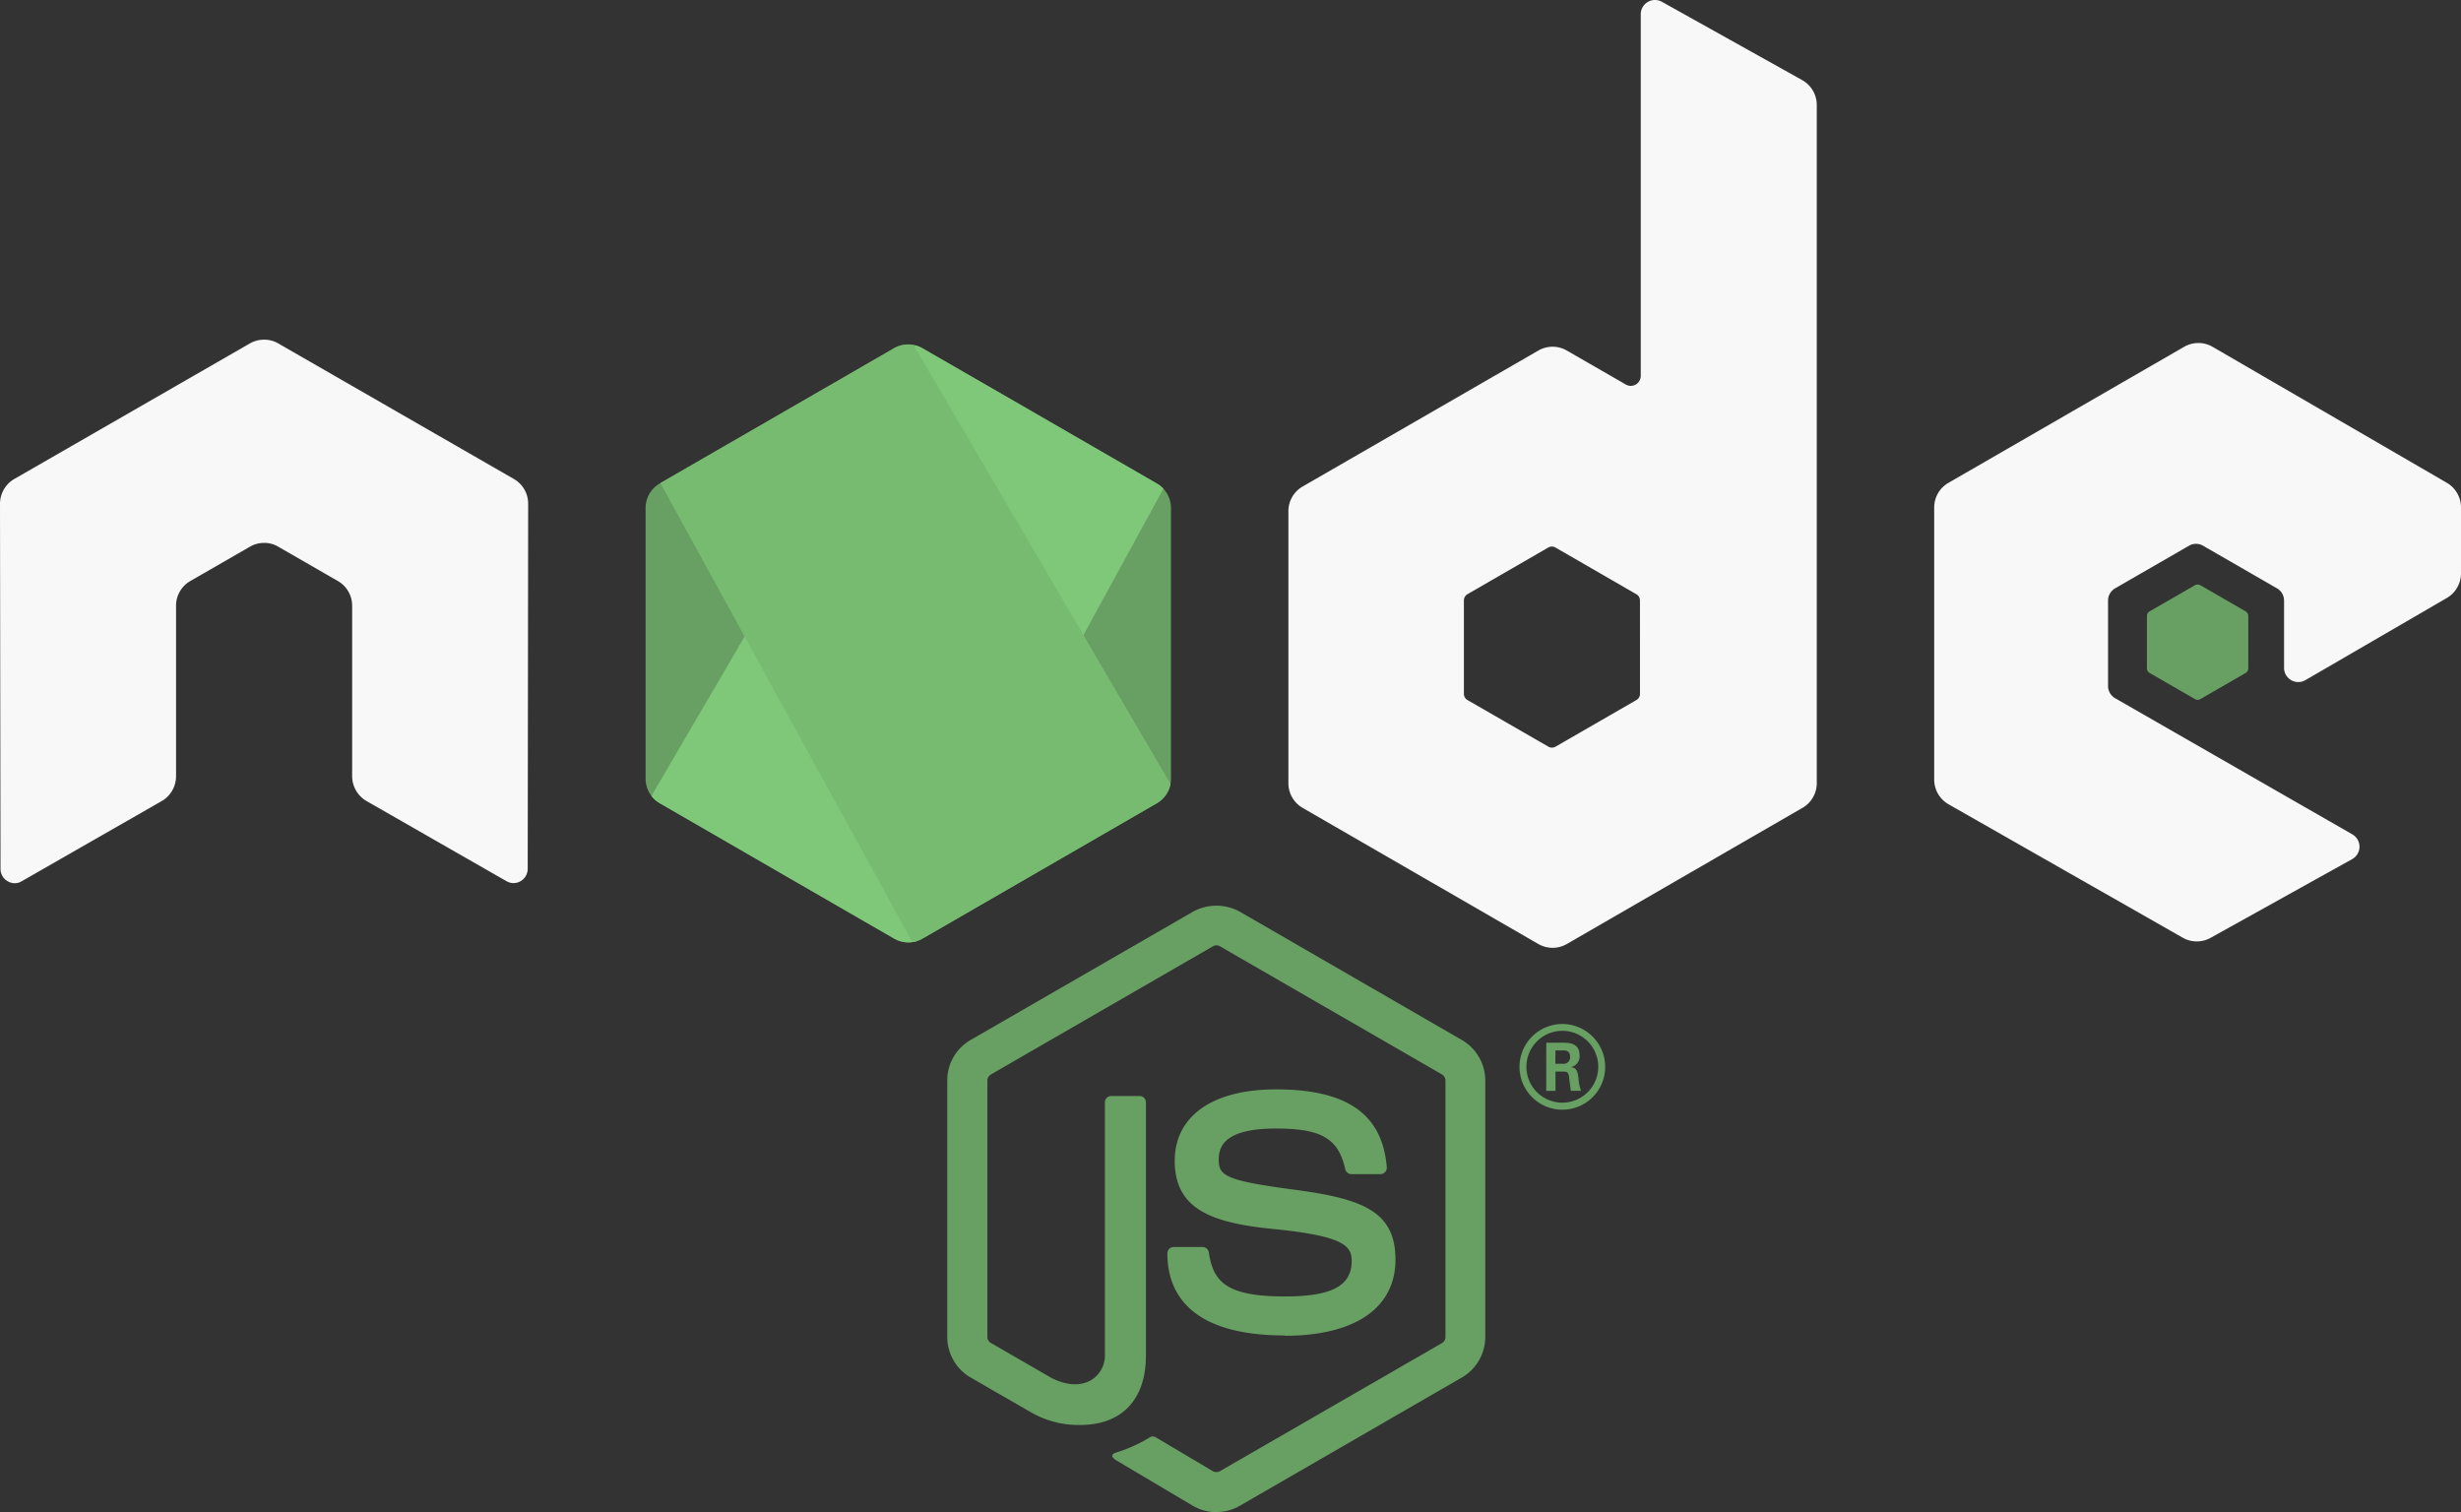 <svg xmlns="http://www.w3.org/2000/svg" viewBox="0 0 128.603 79.022">
  <rect x="0" y="0" width="128.603" height="79.022" fill="#333333" stroke="none"/>
  <g id="Group_2168" data-name="Group 2168" transform="translate(-15192.574 -8311.118)">
    <g id="Group_2010" data-name="Group 2010" transform="translate(15242.074 8358.446)">
      <path id="Path_665" data-name="Path 665" d="M184.336,193.6a2.444,2.444,0,0,1-1.218-.326l-3.877-2.3c-.579-.324-.3-.438-.105-.5a7.825,7.825,0,0,0,1.753-.8.294.294,0,0,1,.289.02l2.979,1.768a.393.393,0,0,0,.36,0l11.614-6.7a.366.366,0,0,0,.177-.314v-13.4a.373.373,0,0,0-.18-.32l-11.609-6.7a.357.357,0,0,0-.358,0l-11.607,6.7a.37.37,0,0,0-.184.317v13.4a.358.358,0,0,0,.18.311l3.18,1.837c1.727.863,2.782-.154,2.782-1.177V172.187a.331.331,0,0,1,.337-.334h1.471a.333.333,0,0,1,.334.334V185.42c0,2.3-1.256,3.625-3.439,3.625a4.979,4.979,0,0,1-2.677-.727l-3.047-1.756a2.456,2.456,0,0,1-1.218-2.119v-13.4a2.44,2.44,0,0,1,1.218-2.116l11.626-6.707a2.546,2.546,0,0,1,2.442,0l11.611,6.71a2.45,2.45,0,0,1,1.218,2.116v13.4a2.457,2.457,0,0,1-1.218,2.116l-11.611,6.707a2.441,2.441,0,0,1-1.224.326" transform="translate(-170.273 -161.907)" fill="#689f63" />
      <path id="Path_666" data-name="Path 666" d="M215.989,199.442c-5.082,0-6.147-2.333-6.147-4.289a.334.334,0,0,1,.336-.334h1.5a.336.336,0,0,1,.331.284c.227,1.529.9,2.3,3.974,2.3,2.448,0,3.489-.553,3.489-1.851,0-.747-.3-1.3-4.1-1.674-3.18-.314-5.146-1.015-5.146-3.558,0-2.343,1.977-3.738,5.288-3.738,3.718,0,5.561,1.291,5.794,4.064a.338.338,0,0,1-.09.259.346.346,0,0,1-.247.108h-1.509a.333.333,0,0,1-.326-.262c-.363-1.608-1.241-2.122-3.628-2.122-2.672,0-2.983.93-2.983,1.628,0,.846.366,1.093,3.971,1.57,3.57.474,5.265,1.142,5.265,3.651,0,2.529-2.111,3.98-5.791,3.98m14.146-14.213h.39a.338.338,0,0,0,.381-.355c0-.343-.236-.343-.366-.343h-.4Zm-.474-1.1h.863c.3,0,.878,0,.878.663a.577.577,0,0,1-.474.616c.346.023.369.25.416.57a2.453,2.453,0,0,0,.131.663h-.532c-.015-.116-.1-.756-.1-.791-.035-.142-.084-.212-.262-.212h-.439v1.006h-.485Zm-1.038,1.25a1.877,1.877,0,1,0,1.869-1.872,1.879,1.879,0,0,0-1.869,1.872m4.117.009a2.239,2.239,0,1,1-2.238-2.238,2.245,2.245,0,0,1,2.238,2.238" transform="translate(-198.339 -176.982)" fill="#689f63" />
    </g>
    <path id="Path_667" data-name="Path 667" d="M27.6,26.324a1.487,1.487,0,0,0-.744-1.292L14.542,17.947a1.438,1.438,0,0,0-.677-.195h-.127a1.463,1.463,0,0,0-.68.195L.745,25.032A1.5,1.5,0,0,0,0,26.326L.027,45.408A.733.733,0,0,0,.4,46.05a.7.7,0,0,0,.738,0l7.32-4.192A1.5,1.5,0,0,0,9.2,40.568V31.653a1.483,1.483,0,0,1,.743-1.288l3.116-1.795a1.479,1.479,0,0,1,.744-.2,1.452,1.452,0,0,1,.74.2l3.115,1.794a1.484,1.484,0,0,1,.744,1.288v8.914a1.506,1.506,0,0,0,.746,1.291l7.315,4.189a.727.727,0,0,0,.744,0,.747.747,0,0,0,.369-.642ZM85.7,36.26a.37.37,0,0,1-.186.322l-4.229,2.438a.373.373,0,0,1-.371,0l-4.23-2.438a.368.368,0,0,1-.186-.322V31.377a.374.374,0,0,1,.183-.323l4.227-2.442a.376.376,0,0,1,.375,0l4.23,2.442a.371.371,0,0,1,.186.323ZM86.846.094a.744.744,0,0,0-1.106.65v18.9a.52.52,0,0,1-.78.451l-3.084-1.777a1.485,1.485,0,0,0-1.486,0L68.071,25.424a1.484,1.484,0,0,0-.744,1.285V40.93a1.489,1.489,0,0,0,.744,1.288l12.318,7.114a1.493,1.493,0,0,0,1.488,0l12.317-7.117a1.491,1.491,0,0,0,.744-1.288V5.484a1.491,1.491,0,0,0-.765-1.3Zm41.018,31.154a1.487,1.487,0,0,0,.739-1.286V26.516a1.488,1.488,0,0,0-.74-1.286l-12.239-7.105a1.486,1.486,0,0,0-1.491,0l-12.315,7.108a1.485,1.485,0,0,0-.744,1.288V40.736a1.492,1.492,0,0,0,.75,1.294L114.059,49a1.483,1.483,0,0,0,1.459.009l7.4-4.114a.743.743,0,0,0,.006-1.294l-12.39-7.111a.738.738,0,0,1-.375-.642v-4.46a.738.738,0,0,1,.372-.644l3.855-2.224a.735.735,0,0,1,.741,0l3.858,2.224a.741.741,0,0,1,.372.642V34.9a.742.742,0,0,0,1.116.642Zm0,0" transform="translate(15192.574 8311.118)" fill="#f8f8f8" fill-rule="evenodd" />
    <path id="Path_668" data-name="Path 668" d="M388.42,105.106a.282.282,0,0,1,.285,0l2.363,1.363a.285.285,0,0,1,.142.247v2.73a.285.285,0,0,1-.142.247l-2.363,1.363a.282.282,0,0,1-.285,0l-2.362-1.363a.285.285,0,0,1-.145-.247v-2.73a.282.282,0,0,1,.142-.247Zm0,0" transform="translate(14918.852 8236.595)" fill="#689f63" fill-rule="evenodd" />
    <path id="Path_670" data-name="Path 670" d="M207.342,226.123l-12.248,7.069a1.478,1.478,0,0,0-.74,1.281v14.148a1.478,1.478,0,0,0,.74,1.281l12.249,7.075a1.483,1.483,0,0,0,1.48,0l12.247-7.075a1.482,1.482,0,0,0,.738-1.281V234.473a1.478,1.478,0,0,0-.741-1.281l-12.245-7.069a1.488,1.488,0,0,0-1.483,0" transform="translate(15031.957 8103.191)" fill="#689f63" />
    <path id="Path_672" data-name="Path 672" d="M195.4,249.622a1.483,1.483,0,0,0,.436.383l10.506,6.069,1.75,1.006a1.484,1.484,0,0,0,.853.193,1.506,1.506,0,0,0,.291-.053l12.917-23.652a1.463,1.463,0,0,0-.344-.273l-8.02-4.631-4.239-2.439a1.543,1.543,0,0,0-.384-.154Zm0,0" transform="translate(15031.216 8103.089)" fill="#7fc779" />
    <path id="Path_674" data-name="Path 674" d="M209.825,225.94a1.494,1.494,0,0,0-.592.19l-12.213,7.049,13.169,23.987a1.471,1.471,0,0,0,.526-.181l12.248-7.075a1.484,1.484,0,0,0,.715-1.01l-13.425-22.934a1.535,1.535,0,0,0-.3-.03c-.041,0-.081,0-.122.006" transform="translate(15030.064 8103.184)" fill="#77bb71" />
  </g>
</svg>
